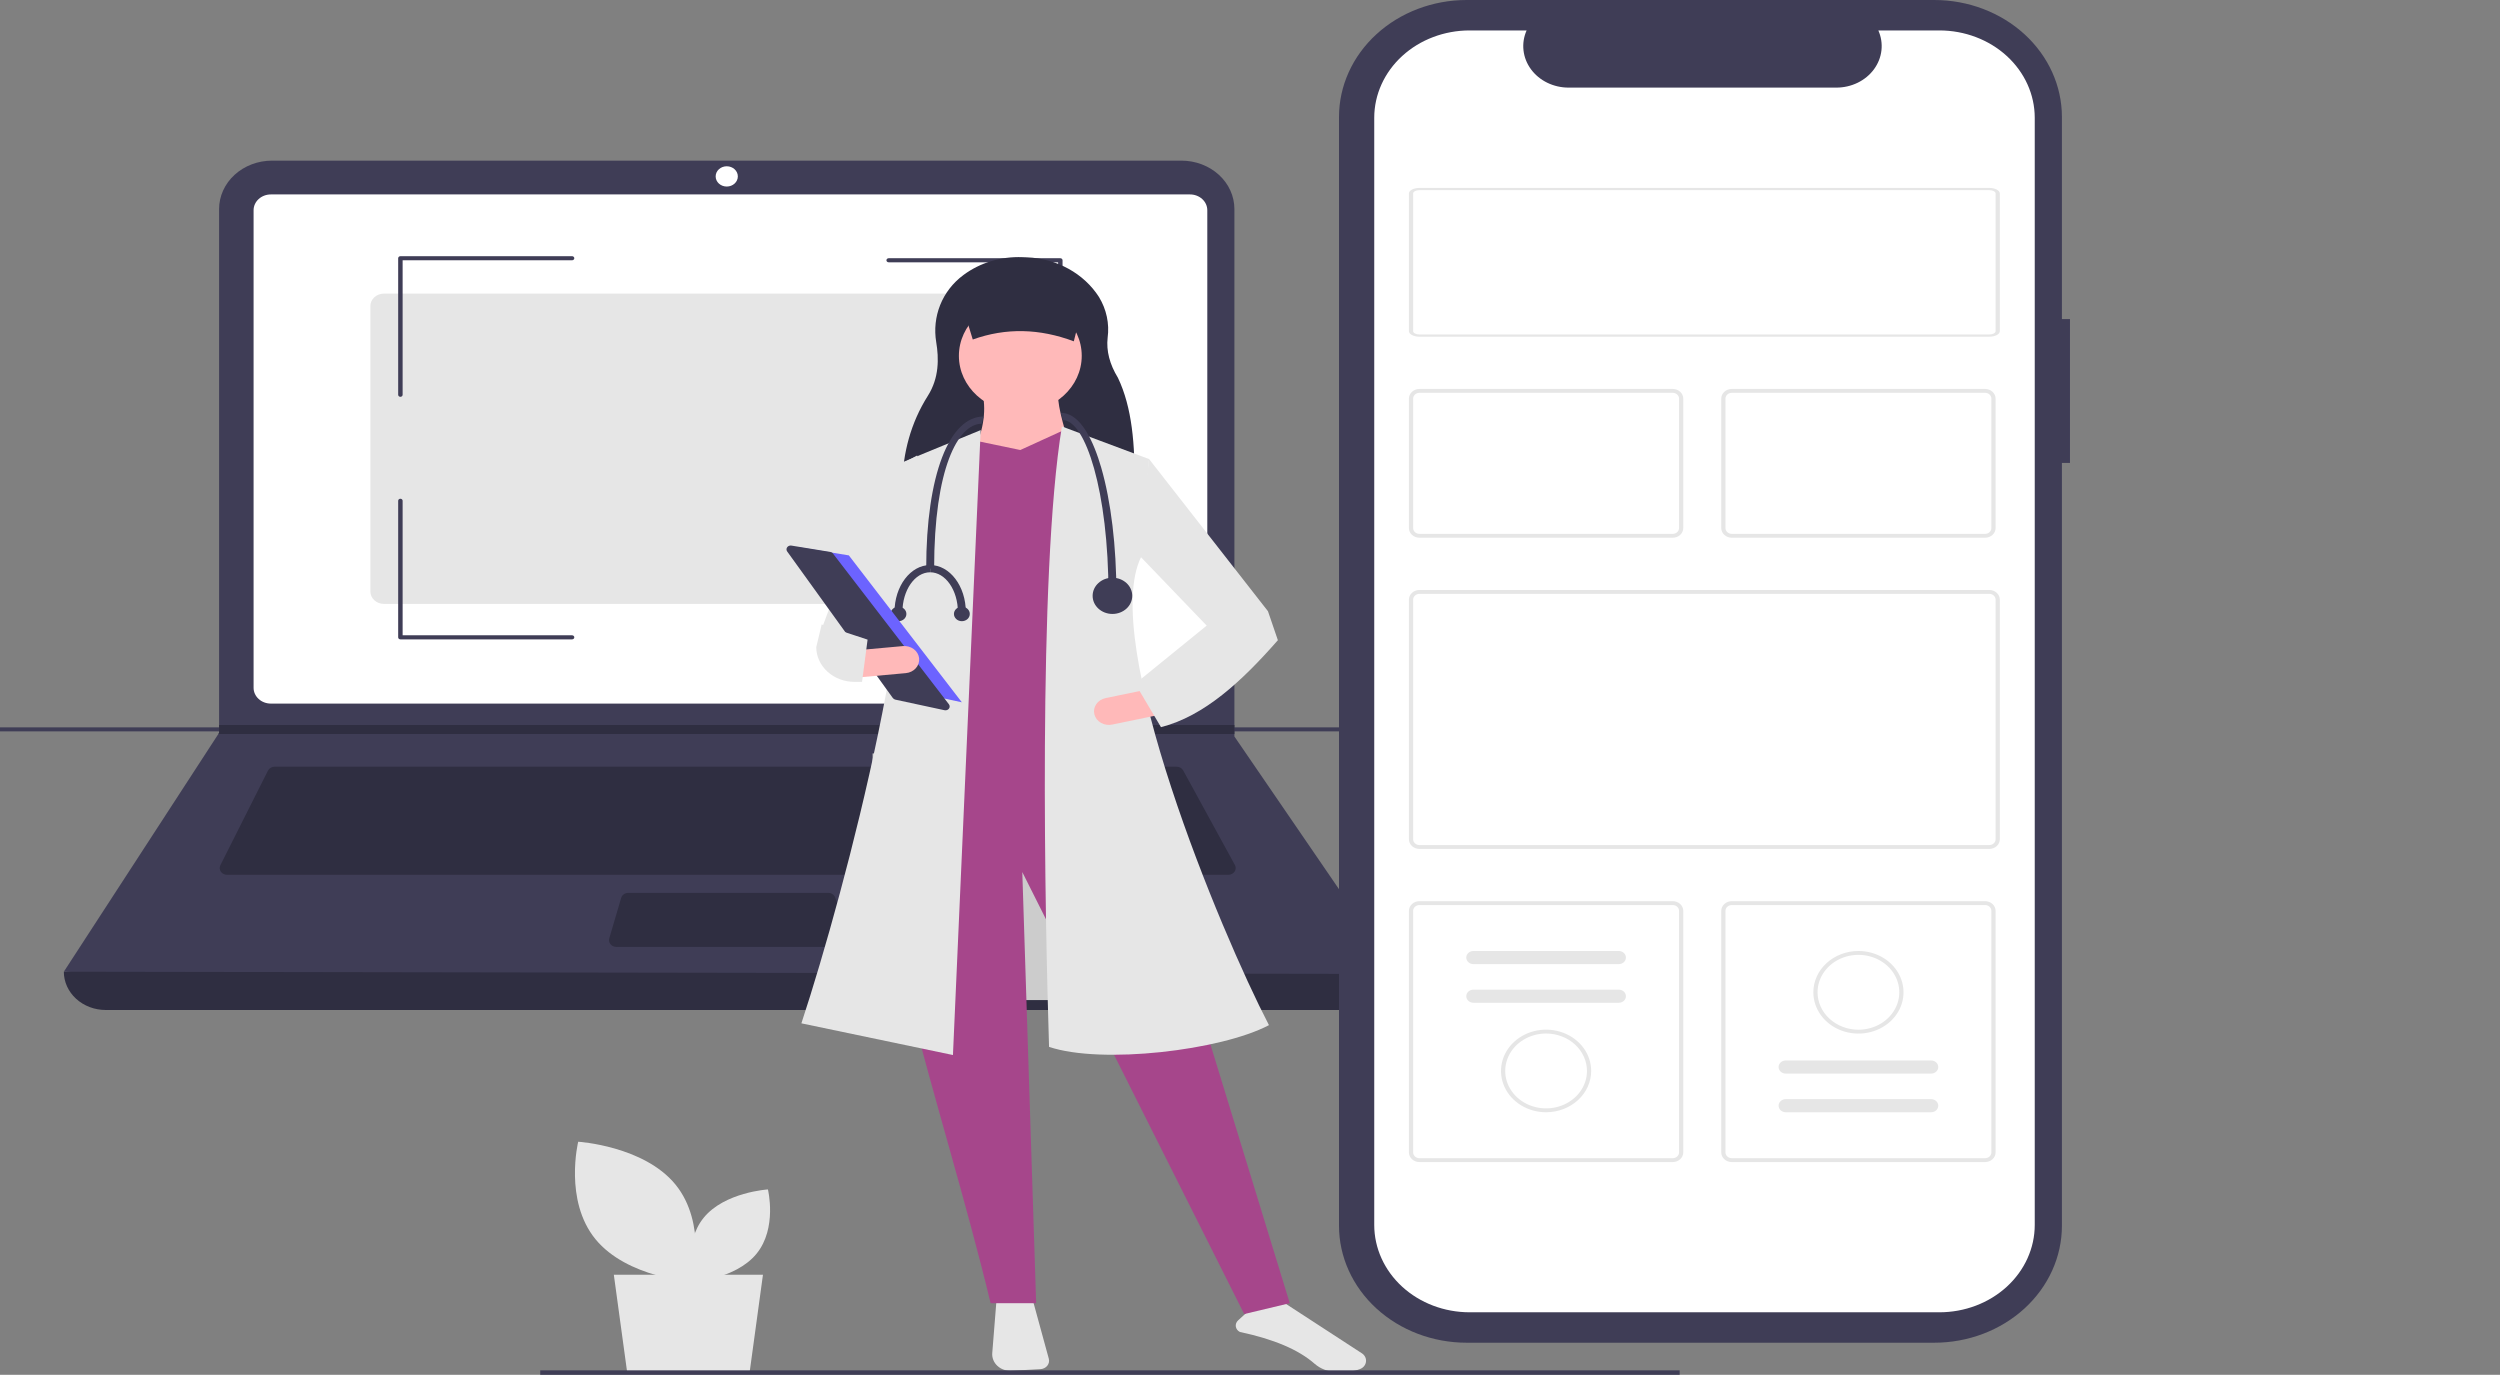 <svg width="671" height="369" viewBox="0 0 671 369" fill="none" xmlns="http://www.w3.org/2000/svg">
<rect x="0" y="0" width="671" height="369" fill="#808080" stroke="none"/>
<path d="M503 195.224H0V196.299H503V195.224Z" fill="#3F3D56"/>
<path d="M363.724 271.083H28.376C25.394 271.083 22.534 270 20.425 268.072C18.317 266.144 17.132 263.529 17.132 260.803C138.695 247.887 257.974 247.887 374.969 260.803C374.969 262.153 374.678 263.49 374.113 264.737C373.548 265.984 372.719 267.117 371.675 268.072C370.631 269.026 369.392 269.783 368.027 270.3C366.663 270.817 365.201 271.083 363.724 271.083Z" fill="#2F2E41"/>
<path d="M374.969 261.408L17.132 260.803L58.604 197.008L58.802 196.706V56.11C58.802 54.403 59.17 52.713 59.884 51.137C60.598 49.56 61.645 48.127 62.965 46.921C64.285 45.714 65.852 44.757 67.577 44.104C69.301 43.451 71.15 43.115 73.017 43.115H317.1C318.966 43.115 320.815 43.451 322.539 44.104C324.264 44.757 325.831 45.714 327.151 46.921C328.471 48.127 329.518 49.56 330.232 51.137C330.946 52.713 331.314 54.403 331.314 56.11V197.673L374.969 261.408Z" fill="#3F3D56"/>
<path d="M72.693 52.185C71.465 52.187 70.288 52.633 69.42 53.427C68.552 54.22 68.064 55.296 68.062 56.418V184.612C68.064 185.734 68.552 186.81 69.42 187.604C70.288 188.397 71.465 188.844 72.693 188.845H319.408C320.636 188.844 321.812 188.397 322.68 187.604C323.548 186.81 324.037 185.734 324.038 184.612V56.418C324.037 55.296 323.549 54.22 322.681 53.427C321.813 52.633 320.636 52.187 319.408 52.185H72.693Z" fill="white"/>
<path d="M73.727 205.776C73.347 205.777 72.976 205.877 72.657 206.064C72.337 206.251 72.083 206.517 71.924 206.832L59.145 232.229C59.006 232.505 58.945 232.809 58.968 233.113C58.991 233.416 59.097 233.71 59.277 233.966C59.456 234.222 59.703 234.433 59.995 234.579C60.287 234.725 60.615 234.801 60.948 234.801H329.68C330.018 234.801 330.35 234.722 330.646 234.572C330.941 234.421 331.19 234.204 331.367 233.941C331.545 233.678 331.646 233.378 331.662 233.069C331.677 232.76 331.605 232.452 331.454 232.176L317.564 206.779C317.4 206.477 317.147 206.223 316.833 206.046C316.52 205.869 316.158 205.775 315.789 205.776H73.727Z" fill="#2F2E41"/>
<path d="M195.058 50.069C196.702 50.069 198.035 48.851 198.035 47.348C198.035 45.845 196.702 44.627 195.058 44.627C193.415 44.627 192.082 45.845 192.082 47.348C192.082 48.851 193.415 50.069 195.058 50.069Z" fill="white"/>
<path d="M168.644 239.639C168.208 239.639 167.784 239.771 167.438 240.014C167.092 240.256 166.842 240.596 166.728 240.981L163.523 251.865C163.444 252.134 163.433 252.416 163.492 252.689C163.551 252.963 163.679 253.22 163.864 253.441C164.049 253.662 164.287 253.841 164.561 253.964C164.834 254.087 165.134 254.151 165.439 254.151H226.399C226.715 254.151 227.027 254.082 227.308 253.95C227.589 253.817 227.832 253.625 228.015 253.389C228.199 253.154 228.318 252.882 228.363 252.595C228.408 252.309 228.377 252.017 228.274 251.744L224.153 240.859C224.017 240.503 223.764 240.194 223.428 239.975C223.092 239.757 222.69 239.639 222.277 239.639H168.644Z" fill="#2F2E41"/>
<path d="M331.314 194.589V197.008H58.604L58.809 196.706V194.589H331.314Z" fill="#2F2E41"/>
<path d="M103.001 78.802C102.035 78.816 101.115 79.179 100.442 79.812C99.769 80.445 99.398 81.296 99.41 82.179V158.714C99.398 159.597 99.769 160.448 100.442 161.081C101.115 161.714 102.035 162.077 103.001 162.091H289.1C290.065 162.077 290.986 161.714 291.659 161.081C292.332 160.448 292.703 159.597 292.69 158.714V82.179C292.703 81.296 292.332 80.445 291.659 79.812C290.986 79.179 290.065 78.816 289.1 78.802H103.001Z" fill="#E6E6E6"/>
<path d="M107.468 106.508C107.309 106.508 107.157 106.45 107.044 106.348C106.932 106.245 106.869 106.106 106.869 105.961V69.308C106.869 69.163 106.932 69.024 107.044 68.922C107.157 68.819 107.309 68.761 107.468 68.761H153.544C153.622 68.761 153.7 68.775 153.773 68.803C153.846 68.83 153.912 68.87 153.968 68.921C154.024 68.972 154.068 69.032 154.098 69.099C154.128 69.165 154.144 69.237 154.144 69.308C154.144 69.38 154.128 69.452 154.098 69.518C154.068 69.585 154.024 69.645 153.968 69.696C153.912 69.747 153.846 69.787 153.773 69.814C153.7 69.842 153.622 69.856 153.544 69.856H108.066V105.961C108.066 106.106 108.003 106.245 107.891 106.348C107.778 106.45 107.626 106.508 107.468 106.508Z" fill="#3F3D56"/>
<path d="M284.59 107.055C284.512 107.055 284.434 107.041 284.361 107.014C284.289 106.986 284.223 106.946 284.167 106.895C284.112 106.844 284.068 106.784 284.038 106.717C284.007 106.651 283.992 106.58 283.992 106.508V70.403H238.514C238.356 70.403 238.204 70.345 238.091 70.243C237.979 70.14 237.916 70.001 237.916 69.856C237.916 69.71 237.979 69.571 238.091 69.469C238.204 69.366 238.356 69.309 238.514 69.309H284.59C284.669 69.309 284.747 69.323 284.819 69.35C284.892 69.378 284.958 69.418 285.014 69.469C285.069 69.52 285.113 69.58 285.143 69.646C285.173 69.713 285.189 69.784 285.189 69.856V106.508C285.189 106.58 285.173 106.651 285.143 106.717C285.113 106.784 285.069 106.844 285.014 106.895C284.958 106.946 284.892 106.986 284.819 107.014C284.747 107.041 284.669 107.055 284.59 107.055Z" fill="#3F3D56"/>
<path d="M153.544 171.607H107.468C107.389 171.607 107.311 171.593 107.239 171.565C107.166 171.538 107.1 171.498 107.044 171.447C106.989 171.396 106.945 171.336 106.915 171.269C106.885 171.203 106.869 171.132 106.869 171.06V134.408C106.869 134.336 106.884 134.264 106.914 134.198C106.944 134.131 106.988 134.071 107.044 134.02C107.099 133.969 107.165 133.928 107.238 133.901C107.311 133.873 107.389 133.859 107.468 133.859C107.546 133.859 107.624 133.873 107.697 133.901C107.77 133.928 107.836 133.969 107.891 134.02C107.947 134.071 107.991 134.131 108.021 134.198C108.051 134.264 108.066 134.336 108.066 134.408V170.513H153.544C153.622 170.513 153.7 170.527 153.773 170.554C153.846 170.582 153.912 170.622 153.968 170.673C154.024 170.723 154.068 170.784 154.098 170.85C154.128 170.917 154.144 170.988 154.144 171.06C154.144 171.132 154.128 171.203 154.098 171.27C154.068 171.336 154.024 171.397 153.968 171.447C153.912 171.498 153.846 171.539 153.773 171.566C153.7 171.593 153.622 171.607 153.544 171.607Z" fill="#3F3D56"/>
<path d="M284.59 172.154H238.514C238.356 172.154 238.204 172.096 238.091 171.994C237.979 171.891 237.916 171.752 237.916 171.607C237.916 171.462 237.979 171.323 238.091 171.22C238.204 171.118 238.356 171.06 238.514 171.06H283.992V134.955C283.992 134.81 284.055 134.67 284.167 134.568C284.28 134.465 284.432 134.408 284.59 134.408C284.749 134.408 284.901 134.465 285.014 134.568C285.126 134.67 285.189 134.81 285.189 134.955V171.607C285.189 171.679 285.173 171.75 285.143 171.816C285.113 171.883 285.069 171.943 285.014 171.994C284.958 172.045 284.892 172.085 284.819 172.113C284.747 172.14 284.669 172.154 284.59 172.154Z" fill="#3F3D56"/>
<path d="M555.581 85.641H553.419V31.396C553.419 23.069 549.808 15.084 543.38 9.196C536.951 3.308 528.233 0 519.142 0H393.666C384.574 0 375.856 3.308 369.427 9.196C362.999 15.084 359.388 23.069 359.388 31.396V328.99C359.388 337.317 362.999 345.302 369.427 351.19C375.856 357.078 384.574 360.386 393.666 360.386H519.142C528.233 360.386 536.951 357.078 543.38 351.19C549.808 345.302 553.419 337.317 553.419 328.99V124.254H555.581V85.641Z" fill="#3F3D56"/>
<path d="M520.525 8.168H504.145C504.898 9.859 505.186 11.694 504.982 13.511C504.779 15.329 504.09 17.072 502.978 18.588C501.866 20.104 500.363 21.346 498.603 22.205C496.843 23.064 494.88 23.514 492.885 23.514H421.002C419.007 23.514 417.044 23.064 415.284 22.205C413.524 21.346 412.022 20.104 410.909 18.588C409.797 17.072 409.109 15.328 408.906 13.511C408.702 11.694 408.99 9.859 409.743 8.168H394.446C387.656 8.168 381.145 10.638 376.345 15.035C371.544 19.432 368.847 25.396 368.847 31.614V328.773C368.847 334.991 371.545 340.954 376.345 345.351C381.146 349.748 387.657 352.218 394.446 352.218H520.525C523.886 352.218 527.215 351.612 530.321 350.434C533.427 349.255 536.249 347.529 538.626 345.352C541.003 343.175 542.889 340.59 544.176 337.745C545.462 334.901 546.125 331.852 546.125 328.773V328.773V31.614C546.125 25.396 543.428 19.432 538.627 15.035C533.827 10.638 527.316 8.168 520.526 8.168H520.525Z" fill="white"/>
<path d="M533.92 227.854H380.986C380.235 227.853 379.515 227.58 378.984 227.093C378.453 226.607 378.155 225.948 378.154 225.26V160.942C378.155 160.254 378.453 159.595 378.984 159.108C379.515 158.622 380.235 158.348 380.986 158.348H533.92C534.671 158.348 535.391 158.622 535.922 159.108C536.453 159.595 536.752 160.254 536.753 160.942V225.26C536.752 225.948 536.453 226.607 535.922 227.094C535.391 227.58 534.671 227.853 533.92 227.854ZM380.986 159.386C380.536 159.386 380.104 159.55 379.785 159.842C379.467 160.134 379.287 160.529 379.287 160.942V225.26C379.287 225.673 379.467 226.069 379.785 226.36C380.104 226.652 380.536 226.816 380.986 226.817H533.92C534.371 226.816 534.803 226.652 535.121 226.36C535.44 226.069 535.619 225.673 535.62 225.26V160.942C535.619 160.529 535.44 160.134 535.121 159.842C534.803 159.55 534.371 159.386 533.92 159.386H380.986Z" fill="#E6E6E6"/>
<path d="M532.786 144.328H464.817C464.066 144.327 463.346 144.054 462.815 143.567C462.284 143.081 461.986 142.422 461.985 141.734V106.987C461.986 106.299 462.284 105.639 462.815 105.153C463.346 104.667 464.066 104.393 464.817 104.392H532.786C533.537 104.393 534.257 104.667 534.788 105.153C535.319 105.639 535.617 106.299 535.618 106.987V141.733C535.618 142.421 535.319 143.081 534.788 143.567C534.257 144.054 533.537 144.327 532.786 144.328ZM464.815 105.431C464.364 105.431 463.932 105.595 463.614 105.887C463.295 106.179 463.116 106.574 463.116 106.987V141.734C463.116 142.146 463.295 142.542 463.614 142.834C463.932 143.126 464.364 143.29 464.815 143.29H532.786C533.236 143.29 533.668 143.126 533.987 142.834C534.305 142.542 534.485 142.146 534.485 141.734V106.987C534.485 106.574 534.305 106.178 533.987 105.887C533.668 105.595 533.236 105.431 532.786 105.43L464.815 105.431Z" fill="#E6E6E6"/>
<path d="M448.957 311.899H380.986C380.235 311.898 379.515 311.625 378.984 311.138C378.453 310.652 378.155 309.992 378.154 309.305V244.468C378.155 243.78 378.453 243.121 378.984 242.635C379.515 242.148 380.235 241.875 380.986 241.874H448.957C449.708 241.875 450.428 242.148 450.959 242.635C451.49 243.121 451.789 243.78 451.789 244.468V309.305C451.789 309.993 451.49 310.652 450.959 311.139C450.428 311.625 449.708 311.899 448.957 311.899V311.899ZM380.986 242.912C380.536 242.912 380.104 243.076 379.785 243.368C379.467 243.66 379.287 244.055 379.287 244.468V309.305C379.287 309.718 379.467 310.113 379.785 310.405C380.104 310.697 380.536 310.861 380.986 310.861H448.957C449.408 310.861 449.84 310.697 450.158 310.405C450.477 310.113 450.656 309.718 450.656 309.305V244.468C450.656 244.055 450.477 243.66 450.158 243.368C449.84 243.076 449.408 242.912 448.957 242.912H380.986Z" fill="#E6E6E6"/>
<path d="M532.786 311.899H464.817C464.066 311.898 463.346 311.625 462.815 311.138C462.284 310.652 461.986 309.992 461.985 309.305V244.468C461.986 243.78 462.285 243.121 462.816 242.635C463.346 242.148 464.066 241.875 464.817 241.874H532.786C533.537 241.875 534.257 242.149 534.788 242.635C535.319 243.121 535.617 243.781 535.618 244.468V309.305C535.617 309.993 535.319 310.652 534.788 311.139C534.257 311.625 533.537 311.899 532.786 311.899V311.899ZM464.817 242.912C464.367 242.912 463.935 243.076 463.616 243.368C463.298 243.66 463.119 244.055 463.118 244.468V309.305C463.119 309.718 463.298 310.113 463.616 310.405C463.935 310.697 464.367 310.861 464.817 310.861H532.786C533.236 310.861 533.668 310.697 533.987 310.405C534.305 310.113 534.485 309.718 534.485 309.305V244.468C534.485 244.055 534.305 243.66 533.987 243.368C533.668 243.076 533.236 242.912 532.786 242.912H464.817Z" fill="#E6E6E6"/>
<path d="M448.957 144.328H380.986C380.235 144.327 379.515 144.054 378.984 143.567C378.453 143.081 378.155 142.422 378.154 141.734V106.987C378.155 106.299 378.453 105.639 378.984 105.153C379.515 104.667 380.235 104.393 380.986 104.392H448.957C449.708 104.393 450.428 104.667 450.959 105.153C451.49 105.639 451.789 106.299 451.789 106.987V141.733C451.789 142.421 451.49 143.08 450.959 143.567C450.428 144.053 449.708 144.327 448.957 144.327V144.328ZM380.986 105.431C380.536 105.431 380.104 105.595 379.785 105.887C379.467 106.179 379.287 106.574 379.287 106.987V141.734C379.287 142.146 379.467 142.542 379.785 142.834C380.104 143.126 380.536 143.29 380.986 143.29H448.957C449.408 143.29 449.84 143.126 450.158 142.834C450.477 142.542 450.656 142.146 450.656 141.734V106.987C450.656 106.574 450.477 106.178 450.158 105.887C449.84 105.595 449.408 105.431 448.957 105.43L380.986 105.431Z" fill="#E6E6E6"/>
<path d="M395.47 255.245C394.96 255.245 394.471 255.431 394.111 255.761C393.75 256.091 393.547 256.539 393.547 257.006C393.547 257.473 393.75 257.921 394.111 258.252C394.471 258.582 394.96 258.768 395.47 258.768H434.474C434.984 258.768 435.473 258.582 435.834 258.252C436.194 257.921 436.397 257.473 436.397 257.006C436.397 256.539 436.194 256.091 435.834 255.761C435.473 255.431 434.984 255.245 434.474 255.245H395.47Z" fill="#E6E6E6"/>
<path d="M395.47 265.621C394.96 265.621 394.471 265.807 394.111 266.137C393.75 266.467 393.547 266.915 393.547 267.382C393.547 267.849 393.75 268.297 394.111 268.628C394.471 268.958 394.96 269.143 395.47 269.143H434.474C434.984 269.143 435.473 268.958 435.834 268.628C436.194 268.297 436.397 267.849 436.397 267.382C436.397 266.915 436.194 266.467 435.834 266.137C435.473 265.807 434.984 265.621 434.474 265.621H395.47Z" fill="#E6E6E6"/>
<path d="M414.972 298.528C412.579 298.528 410.239 297.878 408.248 296.66C406.258 295.442 404.707 293.711 403.791 291.685C402.875 289.66 402.635 287.431 403.102 285.281C403.569 283.13 404.722 281.155 406.414 279.605C408.107 278.055 410.263 276.999 412.611 276.571C414.958 276.143 417.392 276.363 419.603 277.202C421.815 278.04 423.705 279.461 425.035 281.284C426.365 283.107 427.075 285.25 427.075 287.442C427.071 290.381 425.795 293.199 423.526 295.277C421.257 297.355 418.181 298.524 414.972 298.528ZM414.972 277.395C412.803 277.395 410.682 277.984 408.878 279.088C407.074 280.192 405.668 281.761 404.837 283.597C404.007 285.433 403.79 287.454 404.213 289.403C404.636 291.352 405.681 293.142 407.215 294.547C408.749 295.952 410.704 296.909 412.832 297.297C414.96 297.685 417.166 297.486 419.17 296.725C421.175 295.965 422.888 294.677 424.093 293.025C425.299 291.372 425.942 289.43 425.942 287.442C425.938 284.779 424.781 282.225 422.725 280.342C420.668 278.458 417.88 277.399 414.972 277.396V277.395Z" fill="#E6E6E6"/>
<path d="M518.307 298.529C518.559 298.529 518.809 298.483 519.042 298.395C519.276 298.306 519.488 298.177 519.666 298.013C519.845 297.85 519.986 297.656 520.083 297.442C520.18 297.228 520.229 296.999 520.229 296.768C520.229 296.537 520.18 296.308 520.083 296.094C519.986 295.88 519.845 295.686 519.666 295.523C519.488 295.359 519.276 295.229 519.042 295.141C518.809 295.052 518.559 295.007 518.307 295.007H479.298C478.788 295.007 478.299 295.192 477.939 295.523C477.578 295.853 477.375 296.301 477.375 296.768C477.375 297.235 477.578 297.683 477.939 298.013C478.299 298.343 478.788 298.529 479.298 298.529H518.307Z" fill="#E6E6E6"/>
<path d="M518.307 288.152C518.559 288.152 518.809 288.107 519.042 288.018C519.276 287.93 519.488 287.8 519.666 287.636C519.845 287.473 519.986 287.279 520.083 287.065C520.18 286.851 520.229 286.622 520.229 286.391C520.229 286.16 520.18 285.931 520.083 285.717C519.986 285.503 519.845 285.309 519.666 285.146C519.488 284.982 519.276 284.852 519.042 284.764C518.809 284.675 518.559 284.63 518.307 284.63H479.298C478.788 284.63 478.299 284.815 477.939 285.146C477.578 285.476 477.375 285.924 477.375 286.391C477.375 286.858 477.578 287.306 477.939 287.636C478.299 287.967 478.788 288.152 479.298 288.152H518.307Z" fill="#E6E6E6"/>
<path d="M498.803 255.245C501.196 255.245 503.536 255.895 505.527 257.113C507.517 258.332 509.068 260.063 509.984 262.088C510.9 264.114 511.14 266.343 510.673 268.493C510.206 270.643 509.053 272.618 507.361 274.169C505.668 275.719 503.512 276.775 501.164 277.202C498.816 277.63 496.383 277.41 494.171 276.571C491.96 275.733 490.07 274.312 488.74 272.489C487.41 270.666 486.7 268.523 486.7 266.33C486.704 263.391 487.98 260.574 490.249 258.496C492.518 256.418 495.594 255.249 498.803 255.245ZM498.803 276.378C500.972 276.378 503.093 275.788 504.897 274.684C506.701 273.58 508.106 272.01 508.936 270.174C509.766 268.338 509.983 266.318 509.56 264.369C509.137 262.42 508.092 260.63 506.557 259.225C505.023 257.82 503.068 256.863 500.941 256.476C498.813 256.088 496.607 256.287 494.603 257.048C492.598 257.808 490.885 259.096 489.68 260.748C488.474 262.401 487.831 264.343 487.831 266.33C487.834 268.994 488.991 271.548 491.048 273.432C493.104 275.315 495.893 276.375 498.801 276.378H498.803Z" fill="#E6E6E6"/>
<path d="M533.92 90.373H380.986C379.423 90.373 378.156 89.706 378.154 88.883V51.929C378.154 51.106 379.422 50.439 380.986 50.438H533.92C535.484 50.438 536.75 51.106 536.753 51.929V88.883C536.751 89.706 535.484 90.372 533.92 90.373ZM380.986 51.034C380.048 51.034 379.288 51.434 379.287 51.928V88.883C379.287 89.376 380.048 89.776 380.986 89.777H533.92C534.858 89.777 535.618 89.376 535.62 88.883V51.929C535.62 51.435 534.858 51.035 533.92 51.035L380.986 51.034Z" fill="#E6E6E6"/>
<g clip-path="url(#clip0)">
<path d="M298.955 202.226H234.208V268.42H298.955V202.226Z" fill="#CCCCCC"/>
<path d="M201.246 367.979H168.284L164.752 342.147H204.777L201.246 367.979Z" fill="#E6E6E6"/>
<path d="M267.435 349.269L266.322 363.172C266.272 363.801 266.37 364.433 266.608 365.025C266.847 365.617 267.221 366.156 267.706 366.605C268.191 367.054 268.775 367.403 269.42 367.628C270.065 367.854 270.754 367.951 271.443 367.913L279.254 367.48C279.616 367.46 279.969 367.367 280.287 367.209C280.605 367.05 280.881 366.829 281.096 366.562C281.31 366.294 281.457 365.987 281.527 365.662C281.597 365.336 281.588 365.001 281.5 364.679L277.164 348.824L267.435 349.269Z" fill="#E6E6E6"/>
<path d="M332.768 357.49C341.961 359.456 348.528 362.251 352.842 366.033C354.378 367.37 356.388 368.157 358.506 368.253C361.212 368.383 363.424 368.106 365.086 367.427H365.087C365.513 367.255 365.88 366.983 366.152 366.637C366.424 366.292 366.589 365.886 366.632 365.462C366.682 365.032 366.606 364.597 366.41 364.203C366.215 363.808 365.907 363.469 365.52 363.22L343.718 349.037L334.458 352.424L332.297 354.399C332.063 354.613 331.887 354.874 331.782 355.16C331.677 355.447 331.646 355.752 331.691 356.052C331.737 356.351 331.858 356.637 332.045 356.887C332.232 357.136 332.479 357.343 332.768 357.49H332.768Z" fill="#E6E6E6"/>
<path d="M304.478 130.487L242.16 129.959C242.317 121.661 244.429 113.511 249.045 106.219C252.077 101.43 252.011 96.218 251.281 91.826C250.153 85.05 252.775 78.117 258.601 73.803C263.054 70.501 268.673 68.801 274.401 69.023L275.611 69.069C279.553 69.219 283.39 70.272 286.771 72.131C290.151 73.99 292.967 76.596 294.959 79.709C296.984 83.032 297.8 86.858 297.291 90.634C296.896 94.186 297.841 97.775 300.052 101.398C303.866 109.353 304.692 119.533 304.478 130.487Z" fill="#2F2E41"/>
<path d="M346.172 349.777L333.941 352.694L274.384 234.064L278.106 349.777H265.875C252.806 295.337 229.211 232.508 239.819 212.672L303.099 209.269L346.172 349.777Z" fill="#A6468B"/>
<path d="M273.852 110.573C282.956 110.573 290.337 103.825 290.337 95.502C290.337 87.178 282.956 80.43 273.852 80.43C264.748 80.43 257.367 87.178 257.367 95.502C257.367 103.825 264.748 110.573 273.852 110.573Z" fill="#FFB9B9"/>
<path d="M288.209 123.214L261.089 121.756C263.747 116.178 264.809 110.807 263.748 105.711H283.955C283.909 109.624 286.039 116.392 288.209 123.214Z" fill="#FFB9B9"/>
<path d="M305.226 213.644L245.669 217.534L251.784 121.026L262.154 118.352L273.852 120.783L285.551 115.435L292.995 117.866L305.226 213.644Z" fill="#A6468B"/>
<path d="M255.772 283.169L215.092 274.661C227.188 237.986 248.98 154.086 241.946 124.187L263.216 115.435L255.772 283.169Z" fill="#E6E6E6"/>
<path d="M236.097 177.181L220.676 168.429L233.827 133.213C235.294 129.579 238.104 126.528 241.77 124.587L246.2 122.242L243.542 157.733L236.097 177.181Z" fill="#E6E6E6"/>
<path d="M340.589 275.147C327.749 281.939 295.655 285.725 281.563 280.981C280.526 247.845 278.492 154.116 285.019 114.463L308.417 123.214L306.29 149.468C295.104 171.927 327.585 250.151 340.589 275.147Z" fill="#E6E6E6"/>
<path d="M338.727 172.805L324.369 168.429L305.226 148.496L308.417 123.214L340.323 164.054L338.727 172.805Z" fill="#E6E6E6"/>
<path d="M293.73 191.729C293.965 192.671 294.599 193.49 295.494 194.006C296.388 194.522 297.469 194.692 298.501 194.48L310.689 191.957L308.927 184.844L296.739 187.367C295.708 187.581 294.811 188.16 294.247 188.978C293.683 189.796 293.497 190.786 293.73 191.729Z" fill="#FFB9B9"/>
<path d="M288.21 91.612C279.053 88.17 270.01 87.921 261.09 91.126L257.367 78.971H291.4L288.21 91.612Z" fill="#2F2E41"/>
<path d="M304.694 183.501L311.607 195.17C323.235 192.205 333.312 182.857 342.981 171.833L340.323 164.054L323.838 167.943L304.694 183.501Z" fill="#E6E6E6"/>
<path d="M299.642 159.435H297.515C297.515 131.929 291.321 112.761 285.285 112.761L284.753 110.816C290.166 110.816 293.618 118.794 295.56 125.487C298.192 134.56 299.642 146.616 299.642 159.435Z" fill="#3F3D56"/>
<path d="M250.72 152.628H248.593C248.593 127.438 254.83 111.789 264.014 111.789L263.483 113.734C257.13 113.734 250.72 125.76 250.72 152.628Z" fill="#3F3D56"/>
<path d="M298.579 164.783C301.516 164.783 303.897 162.606 303.897 159.921C303.897 157.236 301.516 155.059 298.579 155.059C295.642 155.059 293.261 157.236 293.261 159.921C293.261 162.606 295.642 164.783 298.579 164.783Z" fill="#3F3D56"/>
<path d="M242.212 164.297H240.085C240.085 157.327 244.379 151.656 249.657 151.656V153.601C245.552 153.601 242.212 158.399 242.212 164.297Z" fill="#3F3D56"/>
<path d="M259.228 164.297H257.101C257.101 158.399 253.762 153.601 249.657 153.601V151.656C254.935 151.656 259.228 157.327 259.228 164.297Z" fill="#3F3D56"/>
<path d="M258.165 166.728C259.339 166.728 260.292 165.857 260.292 164.783C260.292 163.709 259.339 162.838 258.165 162.838C256.99 162.838 256.038 163.709 256.038 164.783C256.038 165.857 256.99 166.728 258.165 166.728Z" fill="#3F3D56"/>
<path d="M241.149 166.728C242.323 166.728 243.276 165.857 243.276 164.783C243.276 163.709 242.323 162.838 241.149 162.838C239.974 162.838 239.021 163.709 239.021 164.783C239.021 165.857 239.974 166.728 241.149 166.728Z" fill="#3F3D56"/>
<path d="M214.56 146.9L227.831 149.067L258.165 188.501L242.05 185.034L214.56 146.9Z" fill="#6C63FF"/>
<path d="M212.206 146.417C212.004 146.42 211.806 146.472 211.634 146.569C211.461 146.665 211.32 146.803 211.226 146.966C211.131 147.129 211.086 147.313 211.095 147.498C211.105 147.683 211.169 147.861 211.28 148.016L239.634 187.349C239.792 187.569 240.037 187.725 240.317 187.785L253.509 190.623C253.732 190.671 253.965 190.656 254.177 190.579C254.39 190.503 254.573 190.37 254.701 190.197C254.829 190.024 254.896 189.819 254.894 189.61C254.892 189.401 254.82 189.198 254.689 189.027L223.558 148.557C223.474 148.447 223.366 148.353 223.242 148.28C223.118 148.208 222.979 148.159 222.834 148.135L212.419 146.435C212.348 146.423 212.277 146.417 212.206 146.417Z" fill="#3F3D56"/>
<path d="M229.894 174.54L230.682 181.797L243.117 180.668C244.169 180.573 245.137 180.099 245.808 179.351C246.478 178.603 246.796 177.642 246.692 176.68C246.587 175.717 246.069 174.832 245.251 174.219C244.433 173.606 243.382 173.316 242.329 173.411L229.894 174.54Z" fill="#FFB9B9"/>
<path d="M219.081 173.699C219.099 176.174 220.186 178.541 222.105 180.286C224.024 182.031 226.62 183.012 229.326 183.015H231.371L232.859 171.673L220.534 167.616L219.081 173.699Z" fill="#E6E6E6"/>
<path d="M159.819 332.591C168.307 342.984 185.925 344.077 185.925 344.077C185.925 344.077 189.783 328.322 181.295 317.93C172.807 307.537 155.189 306.443 155.189 306.443C155.189 306.443 151.332 322.199 159.819 332.591Z" fill="#E6E6E6"/>
<path d="M203.056 336.498C197.455 343.356 185.83 344.078 185.83 344.078C185.83 344.078 183.284 333.681 188.885 326.823C194.485 319.966 206.111 319.244 206.111 319.244C206.111 319.244 208.657 329.641 203.056 336.498Z" fill="#E6E6E6"/>
<path d="M450.816 367.794H145V369H450.816V367.794Z" fill="#3F3D56"/>
</g>
<defs>
<clipPath id="clip0">
<rect width="503" height="311" fill="white" transform="translate(145 58)"/>
</clipPath>
</defs>
</svg>
